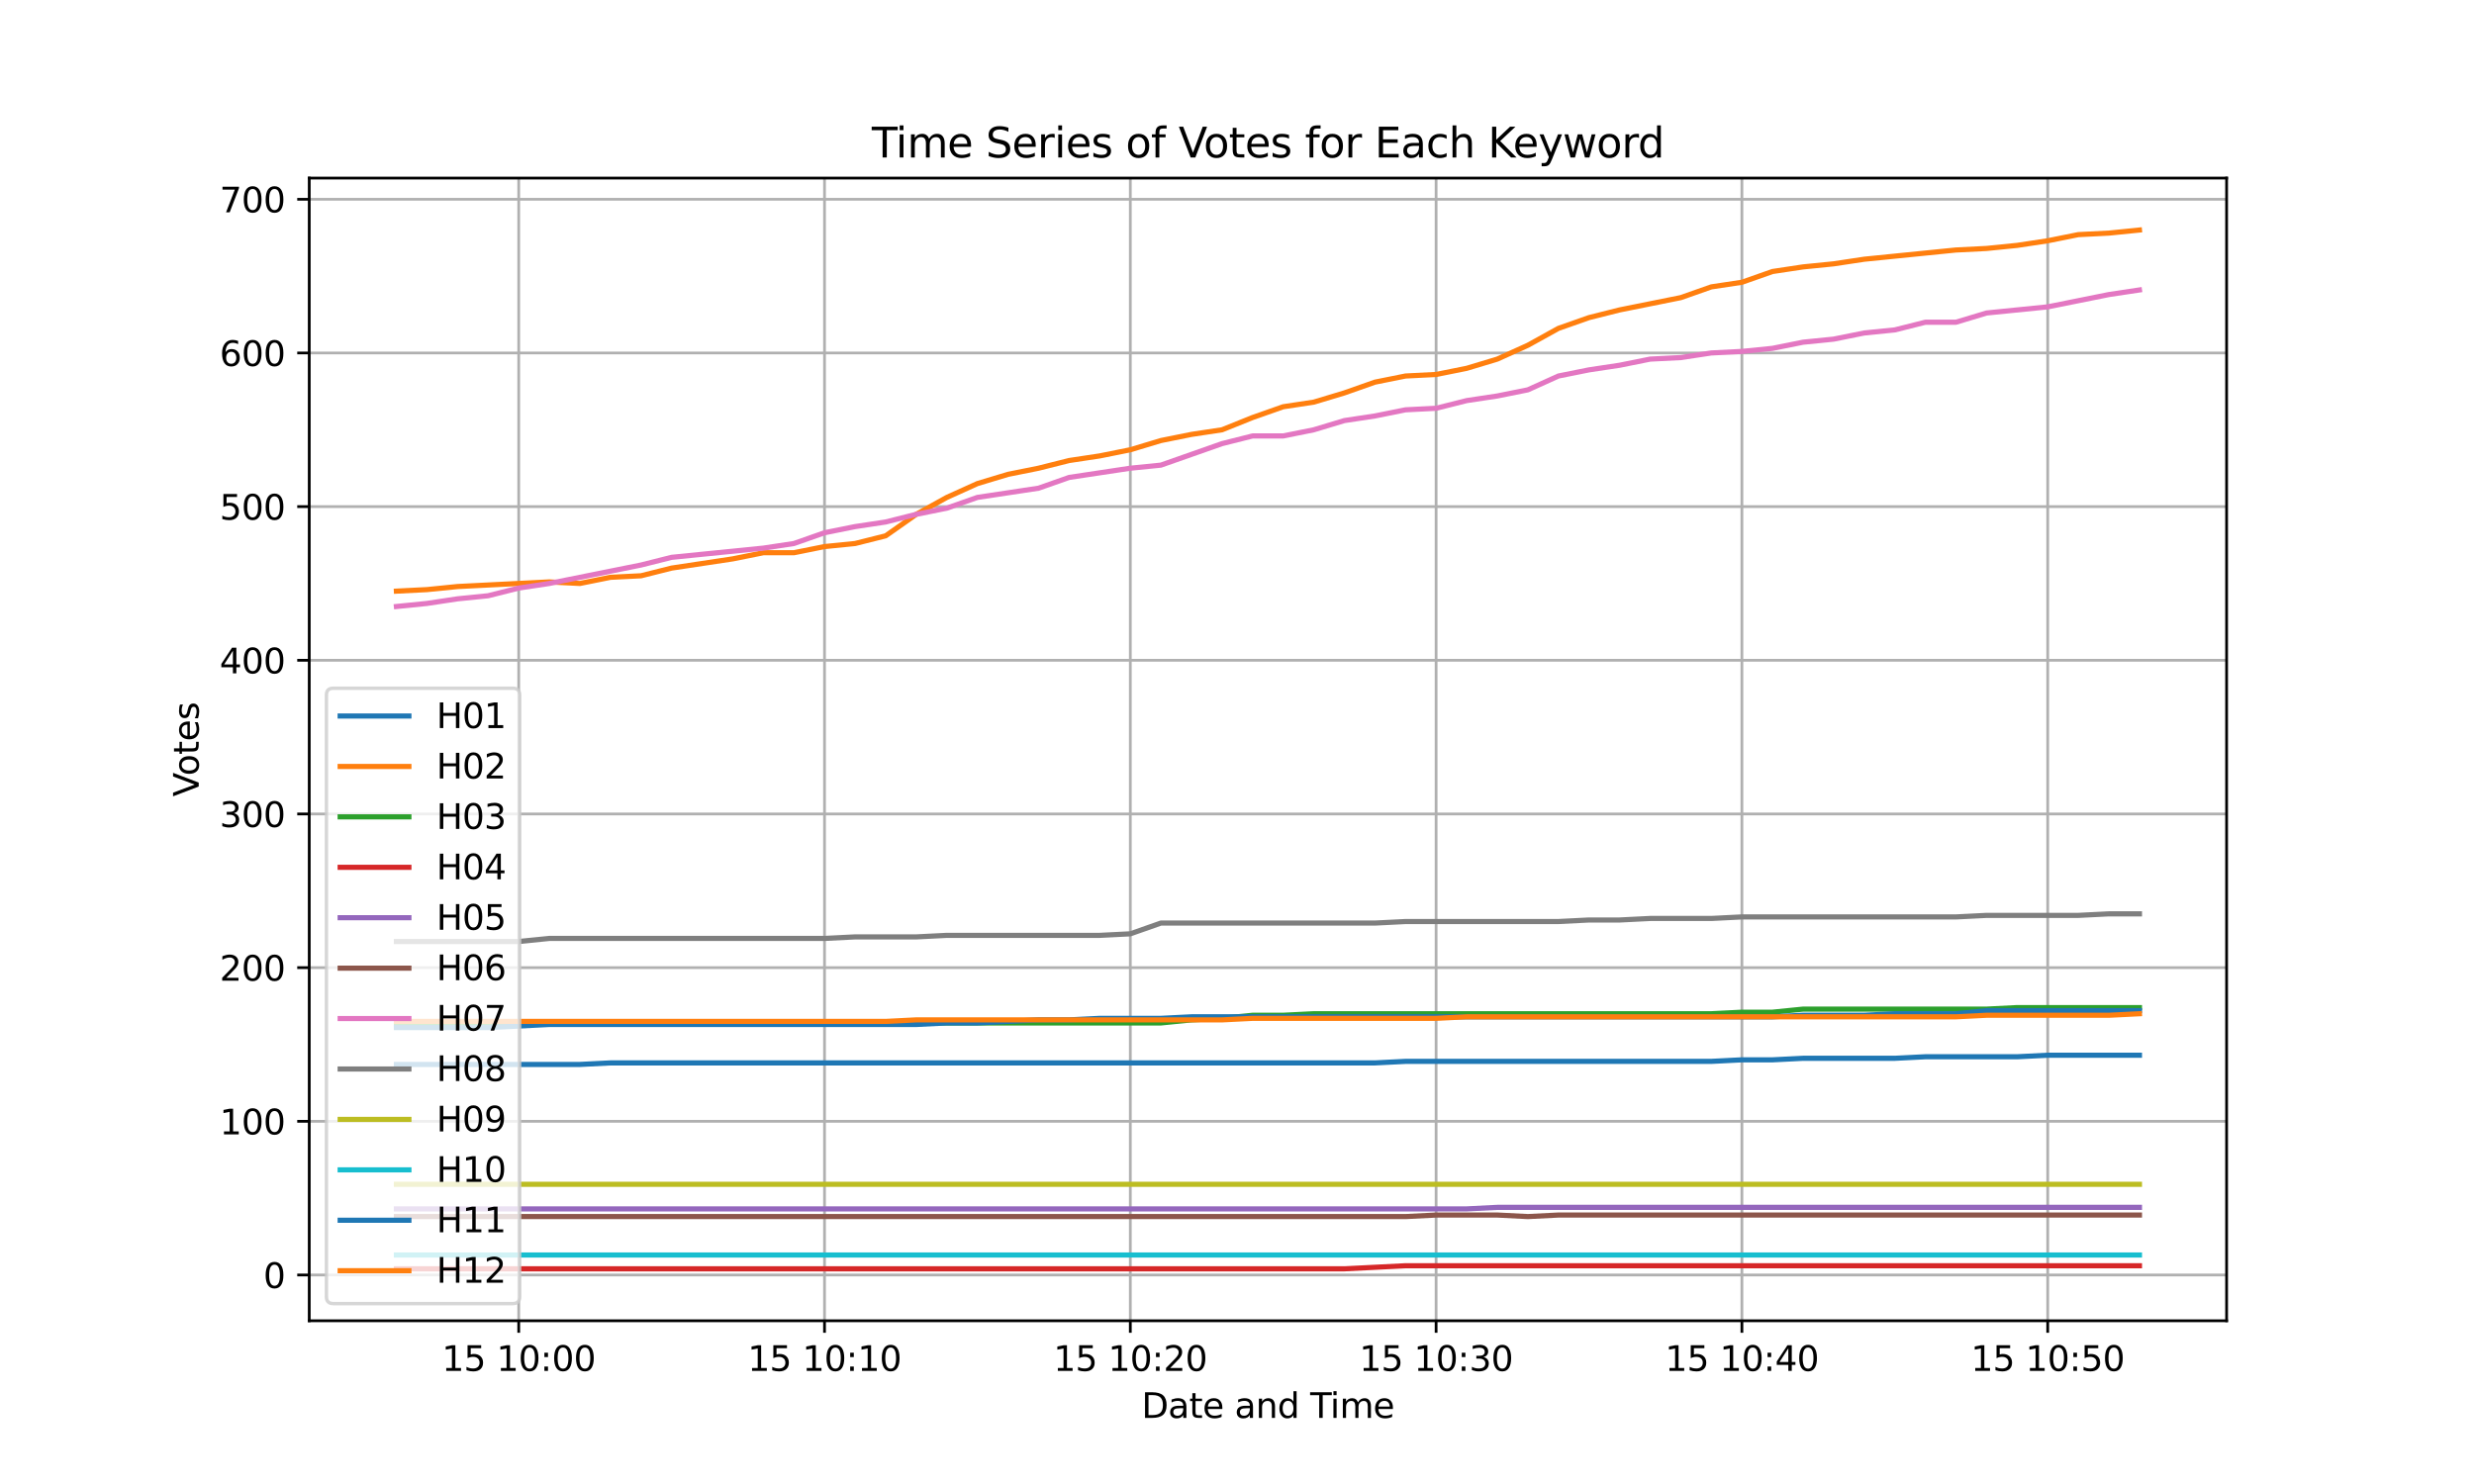 <?xml version="1.0" encoding="utf-8" standalone="no"?>
<!DOCTYPE svg PUBLIC "-//W3C//DTD SVG 1.1//EN"
  "http://www.w3.org/Graphics/SVG/1.1/DTD/svg11.dtd">
<svg xmlns:xlink="http://www.w3.org/1999/xlink" width="720pt" height="432pt" viewBox="0 0 720 432" xmlns="http://www.w3.org/2000/svg" version="1.1">
 <defs>
  <style type="text/css">*{stroke-linejoin: round; stroke-linecap: butt}</style>
 </defs>
 <g id="figure_1">
  <g id="patch_1">
   <path d="M 0 432 
L 720 432 
L 720 0 
L 0 0 
z
" style="fill: #ffffff"/>
  </g>
  <g id="axes_1">
   <g id="patch_2">
    <path d="M 90 384.48 
L 648 384.48 
L 648 51.84 
L 90 51.84 
z
" style="fill: #ffffff"/>
   </g>
   <g id="matplotlib.axis_1">
    <g id="xtick_1">
     <g id="line2d_1">
      <path d="M 150.962 384.48 
L 150.962 51.84 
" clip-path="url(#pe998c85e7f)" style="fill: none; stroke: #b0b0b0; stroke-width: 0.8; stroke-linecap: square"/>
     </g>
     <g id="line2d_2">
      <defs>
       <path id="mc8fab2c49a" d="M 0 0 
L 0 3.5 
" style="stroke: #000000; stroke-width: 0.8"/>
      </defs>
      <g>
       <use xlink:href="#mc8fab2c49a" x="150.962" y="384.48" style="stroke: #000000; stroke-width: 0.8"/>
      </g>
     </g>
     <g id="text_1">
      <!-- 15 10:00 -->
      <g transform="translate(128.601 399.078) scale(0.1 -0.1)">
       <defs>
        <path id="DejaVuSans-31" d="M 794 531 
L 1825 531 
L 1825 4091 
L 703 3866 
L 703 4441 
L 1819 4666 
L 2450 4666 
L 2450 531 
L 3481 531 
L 3481 0 
L 794 0 
L 794 531 
z
" transform="scale(0.016)"/>
        <path id="DejaVuSans-35" d="M 691 4666 
L 3169 4666 
L 3169 4134 
L 1269 4134 
L 1269 2991 
Q 1406 3038 1543 3061 
Q 1681 3084 1819 3084 
Q 2600 3084 3056 2656 
Q 3513 2228 3513 1497 
Q 3513 744 3044 326 
Q 2575 -91 1722 -91 
Q 1428 -91 1123 -41 
Q 819 9 494 109 
L 494 744 
Q 775 591 1075 516 
Q 1375 441 1709 441 
Q 2250 441 2565 725 
Q 2881 1009 2881 1497 
Q 2881 1984 2565 2268 
Q 2250 2553 1709 2553 
Q 1456 2553 1204 2497 
Q 953 2441 691 2322 
L 691 4666 
z
" transform="scale(0.016)"/>
        <path id="DejaVuSans-20" transform="scale(0.016)"/>
        <path id="DejaVuSans-30" d="M 2034 4250 
Q 1547 4250 1301 3770 
Q 1056 3291 1056 2328 
Q 1056 1369 1301 889 
Q 1547 409 2034 409 
Q 2525 409 2770 889 
Q 3016 1369 3016 2328 
Q 3016 3291 2770 3770 
Q 2525 4250 2034 4250 
z
M 2034 4750 
Q 2819 4750 3233 4129 
Q 3647 3509 3647 2328 
Q 3647 1150 3233 529 
Q 2819 -91 2034 -91 
Q 1250 -91 836 529 
Q 422 1150 422 2328 
Q 422 3509 836 4129 
Q 1250 4750 2034 4750 
z
" transform="scale(0.016)"/>
        <path id="DejaVuSans-3a" d="M 750 794 
L 1409 794 
L 1409 0 
L 750 0 
L 750 794 
z
M 750 3309 
L 1409 3309 
L 1409 2516 
L 750 2516 
L 750 3309 
z
" transform="scale(0.016)"/>
       </defs>
       <use xlink:href="#DejaVuSans-31"/>
       <use xlink:href="#DejaVuSans-35" transform="translate(63.623 0)"/>
       <use xlink:href="#DejaVuSans-20" transform="translate(127.246 0)"/>
       <use xlink:href="#DejaVuSans-31" transform="translate(159.033 0)"/>
       <use xlink:href="#DejaVuSans-30" transform="translate(222.656 0)"/>
       <use xlink:href="#DejaVuSans-3a" transform="translate(286.279 0)"/>
       <use xlink:href="#DejaVuSans-30" transform="translate(319.971 0)"/>
       <use xlink:href="#DejaVuSans-30" transform="translate(383.594 0)"/>
      </g>
     </g>
    </g>
    <g id="xtick_2">
     <g id="line2d_3">
      <path d="M 239.957 384.48 
L 239.957 51.84 
" clip-path="url(#pe998c85e7f)" style="fill: none; stroke: #b0b0b0; stroke-width: 0.8; stroke-linecap: square"/>
     </g>
     <g id="line2d_4">
      <g>
       <use xlink:href="#mc8fab2c49a" x="239.957" y="384.48" style="stroke: #000000; stroke-width: 0.8"/>
      </g>
     </g>
     <g id="text_2">
      <!-- 15 10:10 -->
      <g transform="translate(217.596 399.078) scale(0.1 -0.1)">
       <use xlink:href="#DejaVuSans-31"/>
       <use xlink:href="#DejaVuSans-35" transform="translate(63.623 0)"/>
       <use xlink:href="#DejaVuSans-20" transform="translate(127.246 0)"/>
       <use xlink:href="#DejaVuSans-31" transform="translate(159.033 0)"/>
       <use xlink:href="#DejaVuSans-30" transform="translate(222.656 0)"/>
       <use xlink:href="#DejaVuSans-3a" transform="translate(286.279 0)"/>
       <use xlink:href="#DejaVuSans-31" transform="translate(319.971 0)"/>
       <use xlink:href="#DejaVuSans-30" transform="translate(383.594 0)"/>
      </g>
     </g>
    </g>
    <g id="xtick_3">
     <g id="line2d_5">
      <path d="M 328.952 384.48 
L 328.952 51.84 
" clip-path="url(#pe998c85e7f)" style="fill: none; stroke: #b0b0b0; stroke-width: 0.8; stroke-linecap: square"/>
     </g>
     <g id="line2d_6">
      <g>
       <use xlink:href="#mc8fab2c49a" x="328.952" y="384.48" style="stroke: #000000; stroke-width: 0.8"/>
      </g>
     </g>
     <g id="text_3">
      <!-- 15 10:20 -->
      <g transform="translate(306.591 399.078) scale(0.1 -0.1)">
       <defs>
        <path id="DejaVuSans-32" d="M 1228 531 
L 3431 531 
L 3431 0 
L 469 0 
L 469 531 
Q 828 903 1448 1529 
Q 2069 2156 2228 2338 
Q 2531 2678 2651 2914 
Q 2772 3150 2772 3378 
Q 2772 3750 2511 3984 
Q 2250 4219 1831 4219 
Q 1534 4219 1204 4116 
Q 875 4013 500 3803 
L 500 4441 
Q 881 4594 1212 4672 
Q 1544 4750 1819 4750 
Q 2544 4750 2975 4387 
Q 3406 4025 3406 3419 
Q 3406 3131 3298 2873 
Q 3191 2616 2906 2266 
Q 2828 2175 2409 1742 
Q 1991 1309 1228 531 
z
" transform="scale(0.016)"/>
       </defs>
       <use xlink:href="#DejaVuSans-31"/>
       <use xlink:href="#DejaVuSans-35" transform="translate(63.623 0)"/>
       <use xlink:href="#DejaVuSans-20" transform="translate(127.246 0)"/>
       <use xlink:href="#DejaVuSans-31" transform="translate(159.033 0)"/>
       <use xlink:href="#DejaVuSans-30" transform="translate(222.656 0)"/>
       <use xlink:href="#DejaVuSans-3a" transform="translate(286.279 0)"/>
       <use xlink:href="#DejaVuSans-32" transform="translate(319.971 0)"/>
       <use xlink:href="#DejaVuSans-30" transform="translate(383.594 0)"/>
      </g>
     </g>
    </g>
    <g id="xtick_4">
     <g id="line2d_7">
      <path d="M 417.947 384.48 
L 417.947 51.84 
" clip-path="url(#pe998c85e7f)" style="fill: none; stroke: #b0b0b0; stroke-width: 0.8; stroke-linecap: square"/>
     </g>
     <g id="line2d_8">
      <g>
       <use xlink:href="#mc8fab2c49a" x="417.947" y="384.48" style="stroke: #000000; stroke-width: 0.8"/>
      </g>
     </g>
     <g id="text_4">
      <!-- 15 10:30 -->
      <g transform="translate(395.586 399.078) scale(0.1 -0.1)">
       <defs>
        <path id="DejaVuSans-33" d="M 2597 2516 
Q 3050 2419 3304 2112 
Q 3559 1806 3559 1356 
Q 3559 666 3084 287 
Q 2609 -91 1734 -91 
Q 1441 -91 1130 -33 
Q 819 25 488 141 
L 488 750 
Q 750 597 1062 519 
Q 1375 441 1716 441 
Q 2309 441 2620 675 
Q 2931 909 2931 1356 
Q 2931 1769 2642 2001 
Q 2353 2234 1838 2234 
L 1294 2234 
L 1294 2753 
L 1863 2753 
Q 2328 2753 2575 2939 
Q 2822 3125 2822 3475 
Q 2822 3834 2567 4026 
Q 2313 4219 1838 4219 
Q 1578 4219 1281 4162 
Q 984 4106 628 3988 
L 628 4550 
Q 988 4650 1302 4700 
Q 1616 4750 1894 4750 
Q 2613 4750 3031 4423 
Q 3450 4097 3450 3541 
Q 3450 3153 3228 2886 
Q 3006 2619 2597 2516 
z
" transform="scale(0.016)"/>
       </defs>
       <use xlink:href="#DejaVuSans-31"/>
       <use xlink:href="#DejaVuSans-35" transform="translate(63.623 0)"/>
       <use xlink:href="#DejaVuSans-20" transform="translate(127.246 0)"/>
       <use xlink:href="#DejaVuSans-31" transform="translate(159.033 0)"/>
       <use xlink:href="#DejaVuSans-30" transform="translate(222.656 0)"/>
       <use xlink:href="#DejaVuSans-3a" transform="translate(286.279 0)"/>
       <use xlink:href="#DejaVuSans-33" transform="translate(319.971 0)"/>
       <use xlink:href="#DejaVuSans-30" transform="translate(383.594 0)"/>
      </g>
     </g>
    </g>
    <g id="xtick_5">
     <g id="line2d_9">
      <path d="M 506.943 384.48 
L 506.943 51.84 
" clip-path="url(#pe998c85e7f)" style="fill: none; stroke: #b0b0b0; stroke-width: 0.8; stroke-linecap: square"/>
     </g>
     <g id="line2d_10">
      <g>
       <use xlink:href="#mc8fab2c49a" x="506.943" y="384.48" style="stroke: #000000; stroke-width: 0.8"/>
      </g>
     </g>
     <g id="text_5">
      <!-- 15 10:40 -->
      <g transform="translate(484.582 399.078) scale(0.1 -0.1)">
       <defs>
        <path id="DejaVuSans-34" d="M 2419 4116 
L 825 1625 
L 2419 1625 
L 2419 4116 
z
M 2253 4666 
L 3047 4666 
L 3047 1625 
L 3713 1625 
L 3713 1100 
L 3047 1100 
L 3047 0 
L 2419 0 
L 2419 1100 
L 313 1100 
L 313 1709 
L 2253 4666 
z
" transform="scale(0.016)"/>
       </defs>
       <use xlink:href="#DejaVuSans-31"/>
       <use xlink:href="#DejaVuSans-35" transform="translate(63.623 0)"/>
       <use xlink:href="#DejaVuSans-20" transform="translate(127.246 0)"/>
       <use xlink:href="#DejaVuSans-31" transform="translate(159.033 0)"/>
       <use xlink:href="#DejaVuSans-30" transform="translate(222.656 0)"/>
       <use xlink:href="#DejaVuSans-3a" transform="translate(286.279 0)"/>
       <use xlink:href="#DejaVuSans-34" transform="translate(319.971 0)"/>
       <use xlink:href="#DejaVuSans-30" transform="translate(383.594 0)"/>
      </g>
     </g>
    </g>
    <g id="xtick_6">
     <g id="line2d_11">
      <path d="M 595.938 384.48 
L 595.938 51.84 
" clip-path="url(#pe998c85e7f)" style="fill: none; stroke: #b0b0b0; stroke-width: 0.8; stroke-linecap: square"/>
     </g>
     <g id="line2d_12">
      <g>
       <use xlink:href="#mc8fab2c49a" x="595.938" y="384.48" style="stroke: #000000; stroke-width: 0.8"/>
      </g>
     </g>
     <g id="text_6">
      <!-- 15 10:50 -->
      <g transform="translate(573.577 399.078) scale(0.1 -0.1)">
       <use xlink:href="#DejaVuSans-31"/>
       <use xlink:href="#DejaVuSans-35" transform="translate(63.623 0)"/>
       <use xlink:href="#DejaVuSans-20" transform="translate(127.246 0)"/>
       <use xlink:href="#DejaVuSans-31" transform="translate(159.033 0)"/>
       <use xlink:href="#DejaVuSans-30" transform="translate(222.656 0)"/>
       <use xlink:href="#DejaVuSans-3a" transform="translate(286.279 0)"/>
       <use xlink:href="#DejaVuSans-35" transform="translate(319.971 0)"/>
       <use xlink:href="#DejaVuSans-30" transform="translate(383.594 0)"/>
      </g>
     </g>
    </g>
    <g id="text_7">
     <!-- Date and Time -->
     <g transform="translate(332.23 412.757) scale(0.1 -0.1)">
      <defs>
       <path id="DejaVuSans-44" d="M 1259 4147 
L 1259 519 
L 2022 519 
Q 2988 519 3436 956 
Q 3884 1394 3884 2338 
Q 3884 3275 3436 3711 
Q 2988 4147 2022 4147 
L 1259 4147 
z
M 628 4666 
L 1925 4666 
Q 3281 4666 3915 4102 
Q 4550 3538 4550 2338 
Q 4550 1131 3912 565 
Q 3275 0 1925 0 
L 628 0 
L 628 4666 
z
" transform="scale(0.016)"/>
       <path id="DejaVuSans-61" d="M 2194 1759 
Q 1497 1759 1228 1600 
Q 959 1441 959 1056 
Q 959 750 1161 570 
Q 1363 391 1709 391 
Q 2188 391 2477 730 
Q 2766 1069 2766 1631 
L 2766 1759 
L 2194 1759 
z
M 3341 1997 
L 3341 0 
L 2766 0 
L 2766 531 
Q 2569 213 2275 61 
Q 1981 -91 1556 -91 
Q 1019 -91 701 211 
Q 384 513 384 1019 
Q 384 1609 779 1909 
Q 1175 2209 1959 2209 
L 2766 2209 
L 2766 2266 
Q 2766 2663 2505 2880 
Q 2244 3097 1772 3097 
Q 1472 3097 1187 3025 
Q 903 2953 641 2809 
L 641 3341 
Q 956 3463 1253 3523 
Q 1550 3584 1831 3584 
Q 2591 3584 2966 3190 
Q 3341 2797 3341 1997 
z
" transform="scale(0.016)"/>
       <path id="DejaVuSans-74" d="M 1172 4494 
L 1172 3500 
L 2356 3500 
L 2356 3053 
L 1172 3053 
L 1172 1153 
Q 1172 725 1289 603 
Q 1406 481 1766 481 
L 2356 481 
L 2356 0 
L 1766 0 
Q 1100 0 847 248 
Q 594 497 594 1153 
L 594 3053 
L 172 3053 
L 172 3500 
L 594 3500 
L 594 4494 
L 1172 4494 
z
" transform="scale(0.016)"/>
       <path id="DejaVuSans-65" d="M 3597 1894 
L 3597 1613 
L 953 1613 
Q 991 1019 1311 708 
Q 1631 397 2203 397 
Q 2534 397 2845 478 
Q 3156 559 3463 722 
L 3463 178 
Q 3153 47 2828 -22 
Q 2503 -91 2169 -91 
Q 1331 -91 842 396 
Q 353 884 353 1716 
Q 353 2575 817 3079 
Q 1281 3584 2069 3584 
Q 2775 3584 3186 3129 
Q 3597 2675 3597 1894 
z
M 3022 2063 
Q 3016 2534 2758 2815 
Q 2500 3097 2075 3097 
Q 1594 3097 1305 2825 
Q 1016 2553 972 2059 
L 3022 2063 
z
" transform="scale(0.016)"/>
       <path id="DejaVuSans-6e" d="M 3513 2113 
L 3513 0 
L 2938 0 
L 2938 2094 
Q 2938 2591 2744 2837 
Q 2550 3084 2163 3084 
Q 1697 3084 1428 2787 
Q 1159 2491 1159 1978 
L 1159 0 
L 581 0 
L 581 3500 
L 1159 3500 
L 1159 2956 
Q 1366 3272 1645 3428 
Q 1925 3584 2291 3584 
Q 2894 3584 3203 3211 
Q 3513 2838 3513 2113 
z
" transform="scale(0.016)"/>
       <path id="DejaVuSans-64" d="M 2906 2969 
L 2906 4863 
L 3481 4863 
L 3481 0 
L 2906 0 
L 2906 525 
Q 2725 213 2448 61 
Q 2172 -91 1784 -91 
Q 1150 -91 751 415 
Q 353 922 353 1747 
Q 353 2572 751 3078 
Q 1150 3584 1784 3584 
Q 2172 3584 2448 3432 
Q 2725 3281 2906 2969 
z
M 947 1747 
Q 947 1113 1208 752 
Q 1469 391 1925 391 
Q 2381 391 2643 752 
Q 2906 1113 2906 1747 
Q 2906 2381 2643 2742 
Q 2381 3103 1925 3103 
Q 1469 3103 1208 2742 
Q 947 2381 947 1747 
z
" transform="scale(0.016)"/>
       <path id="DejaVuSans-54" d="M -19 4666 
L 3928 4666 
L 3928 4134 
L 2272 4134 
L 2272 0 
L 1638 0 
L 1638 4134 
L -19 4134 
L -19 4666 
z
" transform="scale(0.016)"/>
       <path id="DejaVuSans-69" d="M 603 3500 
L 1178 3500 
L 1178 0 
L 603 0 
L 603 3500 
z
M 603 4863 
L 1178 4863 
L 1178 4134 
L 603 4134 
L 603 4863 
z
" transform="scale(0.016)"/>
       <path id="DejaVuSans-6d" d="M 3328 2828 
Q 3544 3216 3844 3400 
Q 4144 3584 4550 3584 
Q 5097 3584 5394 3201 
Q 5691 2819 5691 2113 
L 5691 0 
L 5113 0 
L 5113 2094 
Q 5113 2597 4934 2840 
Q 4756 3084 4391 3084 
Q 3944 3084 3684 2787 
Q 3425 2491 3425 1978 
L 3425 0 
L 2847 0 
L 2847 2094 
Q 2847 2600 2669 2842 
Q 2491 3084 2119 3084 
Q 1678 3084 1418 2786 
Q 1159 2488 1159 1978 
L 1159 0 
L 581 0 
L 581 3500 
L 1159 3500 
L 1159 2956 
Q 1356 3278 1631 3431 
Q 1906 3584 2284 3584 
Q 2666 3584 2933 3390 
Q 3200 3197 3328 2828 
z
" transform="scale(0.016)"/>
      </defs>
      <use xlink:href="#DejaVuSans-44"/>
      <use xlink:href="#DejaVuSans-61" transform="translate(77.002 0)"/>
      <use xlink:href="#DejaVuSans-74" transform="translate(138.281 0)"/>
      <use xlink:href="#DejaVuSans-65" transform="translate(177.49 0)"/>
      <use xlink:href="#DejaVuSans-20" transform="translate(239.014 0)"/>
      <use xlink:href="#DejaVuSans-61" transform="translate(270.801 0)"/>
      <use xlink:href="#DejaVuSans-6e" transform="translate(332.08 0)"/>
      <use xlink:href="#DejaVuSans-64" transform="translate(395.459 0)"/>
      <use xlink:href="#DejaVuSans-20" transform="translate(458.936 0)"/>
      <use xlink:href="#DejaVuSans-54" transform="translate(490.723 0)"/>
      <use xlink:href="#DejaVuSans-69" transform="translate(548.682 0)"/>
      <use xlink:href="#DejaVuSans-6d" transform="translate(576.465 0)"/>
      <use xlink:href="#DejaVuSans-65" transform="translate(673.877 0)"/>
     </g>
    </g>
   </g>
   <g id="matplotlib.axis_2">
    <g id="ytick_1">
     <g id="line2d_13">
      <path d="M 90 371.149 
L 648 371.149 
" clip-path="url(#pe998c85e7f)" style="fill: none; stroke: #b0b0b0; stroke-width: 0.8; stroke-linecap: square"/>
     </g>
     <g id="line2d_14">
      <defs>
       <path id="m232fd208b1" d="M 0 0 
L -3.5 0 
" style="stroke: #000000; stroke-width: 0.8"/>
      </defs>
      <g>
       <use xlink:href="#m232fd208b1" x="90" y="371.149" style="stroke: #000000; stroke-width: 0.8"/>
      </g>
     </g>
     <g id="text_8">
      <!-- 0 -->
      <g transform="translate(76.638 374.949) scale(0.1 -0.1)">
       <use xlink:href="#DejaVuSans-30"/>
      </g>
     </g>
    </g>
    <g id="ytick_2">
     <g id="line2d_15">
      <path d="M 90 326.416 
L 648 326.416 
" clip-path="url(#pe998c85e7f)" style="fill: none; stroke: #b0b0b0; stroke-width: 0.8; stroke-linecap: square"/>
     </g>
     <g id="line2d_16">
      <g>
       <use xlink:href="#m232fd208b1" x="90" y="326.416" style="stroke: #000000; stroke-width: 0.8"/>
      </g>
     </g>
     <g id="text_9">
      <!-- 100 -->
      <g transform="translate(63.913 330.215) scale(0.1 -0.1)">
       <use xlink:href="#DejaVuSans-31"/>
       <use xlink:href="#DejaVuSans-30" transform="translate(63.623 0)"/>
       <use xlink:href="#DejaVuSans-30" transform="translate(127.246 0)"/>
      </g>
     </g>
    </g>
    <g id="ytick_3">
     <g id="line2d_17">
      <path d="M 90 281.682 
L 648 281.682 
" clip-path="url(#pe998c85e7f)" style="fill: none; stroke: #b0b0b0; stroke-width: 0.8; stroke-linecap: square"/>
     </g>
     <g id="line2d_18">
      <g>
       <use xlink:href="#m232fd208b1" x="90" y="281.682" style="stroke: #000000; stroke-width: 0.8"/>
      </g>
     </g>
     <g id="text_10">
      <!-- 200 -->
      <g transform="translate(63.913 285.481) scale(0.1 -0.1)">
       <use xlink:href="#DejaVuSans-32"/>
       <use xlink:href="#DejaVuSans-30" transform="translate(63.623 0)"/>
       <use xlink:href="#DejaVuSans-30" transform="translate(127.246 0)"/>
      </g>
     </g>
    </g>
    <g id="ytick_4">
     <g id="line2d_19">
      <path d="M 90 236.948 
L 648 236.948 
" clip-path="url(#pe998c85e7f)" style="fill: none; stroke: #b0b0b0; stroke-width: 0.8; stroke-linecap: square"/>
     </g>
     <g id="line2d_20">
      <g>
       <use xlink:href="#m232fd208b1" x="90" y="236.948" style="stroke: #000000; stroke-width: 0.8"/>
      </g>
     </g>
     <g id="text_11">
      <!-- 300 -->
      <g transform="translate(63.913 240.747) scale(0.1 -0.1)">
       <use xlink:href="#DejaVuSans-33"/>
       <use xlink:href="#DejaVuSans-30" transform="translate(63.623 0)"/>
       <use xlink:href="#DejaVuSans-30" transform="translate(127.246 0)"/>
      </g>
     </g>
    </g>
    <g id="ytick_5">
     <g id="line2d_21">
      <path d="M 90 192.214 
L 648 192.214 
" clip-path="url(#pe998c85e7f)" style="fill: none; stroke: #b0b0b0; stroke-width: 0.8; stroke-linecap: square"/>
     </g>
     <g id="line2d_22">
      <g>
       <use xlink:href="#m232fd208b1" x="90" y="192.214" style="stroke: #000000; stroke-width: 0.8"/>
      </g>
     </g>
     <g id="text_12">
      <!-- 400 -->
      <g transform="translate(63.913 196.014) scale(0.1 -0.1)">
       <use xlink:href="#DejaVuSans-34"/>
       <use xlink:href="#DejaVuSans-30" transform="translate(63.623 0)"/>
       <use xlink:href="#DejaVuSans-30" transform="translate(127.246 0)"/>
      </g>
     </g>
    </g>
    <g id="ytick_6">
     <g id="line2d_23">
      <path d="M 90 147.481 
L 648 147.481 
" clip-path="url(#pe998c85e7f)" style="fill: none; stroke: #b0b0b0; stroke-width: 0.8; stroke-linecap: square"/>
     </g>
     <g id="line2d_24">
      <g>
       <use xlink:href="#m232fd208b1" x="90" y="147.481" style="stroke: #000000; stroke-width: 0.8"/>
      </g>
     </g>
     <g id="text_13">
      <!-- 500 -->
      <g transform="translate(63.913 151.28) scale(0.1 -0.1)">
       <use xlink:href="#DejaVuSans-35"/>
       <use xlink:href="#DejaVuSans-30" transform="translate(63.623 0)"/>
       <use xlink:href="#DejaVuSans-30" transform="translate(127.246 0)"/>
      </g>
     </g>
    </g>
    <g id="ytick_7">
     <g id="line2d_25">
      <path d="M 90 102.747 
L 648 102.747 
" clip-path="url(#pe998c85e7f)" style="fill: none; stroke: #b0b0b0; stroke-width: 0.8; stroke-linecap: square"/>
     </g>
     <g id="line2d_26">
      <g>
       <use xlink:href="#m232fd208b1" x="90" y="102.747" style="stroke: #000000; stroke-width: 0.8"/>
      </g>
     </g>
     <g id="text_14">
      <!-- 600 -->
      <g transform="translate(63.913 106.546) scale(0.1 -0.1)">
       <defs>
        <path id="DejaVuSans-36" d="M 2113 2584 
Q 1688 2584 1439 2293 
Q 1191 2003 1191 1497 
Q 1191 994 1439 701 
Q 1688 409 2113 409 
Q 2538 409 2786 701 
Q 3034 994 3034 1497 
Q 3034 2003 2786 2293 
Q 2538 2584 2113 2584 
z
M 3366 4563 
L 3366 3988 
Q 3128 4100 2886 4159 
Q 2644 4219 2406 4219 
Q 1781 4219 1451 3797 
Q 1122 3375 1075 2522 
Q 1259 2794 1537 2939 
Q 1816 3084 2150 3084 
Q 2853 3084 3261 2657 
Q 3669 2231 3669 1497 
Q 3669 778 3244 343 
Q 2819 -91 2113 -91 
Q 1303 -91 875 529 
Q 447 1150 447 2328 
Q 447 3434 972 4092 
Q 1497 4750 2381 4750 
Q 2619 4750 2861 4703 
Q 3103 4656 3366 4563 
z
" transform="scale(0.016)"/>
       </defs>
       <use xlink:href="#DejaVuSans-36"/>
       <use xlink:href="#DejaVuSans-30" transform="translate(63.623 0)"/>
       <use xlink:href="#DejaVuSans-30" transform="translate(127.246 0)"/>
      </g>
     </g>
    </g>
    <g id="ytick_8">
     <g id="line2d_27">
      <path d="M 90 58.013 
L 648 58.013 
" clip-path="url(#pe998c85e7f)" style="fill: none; stroke: #b0b0b0; stroke-width: 0.8; stroke-linecap: square"/>
     </g>
     <g id="line2d_28">
      <g>
       <use xlink:href="#m232fd208b1" x="90" y="58.013" style="stroke: #000000; stroke-width: 0.8"/>
      </g>
     </g>
     <g id="text_15">
      <!-- 700 -->
      <g transform="translate(63.913 61.812) scale(0.1 -0.1)">
       <defs>
        <path id="DejaVuSans-37" d="M 525 4666 
L 3525 4666 
L 3525 4397 
L 1831 0 
L 1172 0 
L 2766 4134 
L 525 4134 
L 525 4666 
z
" transform="scale(0.016)"/>
       </defs>
       <use xlink:href="#DejaVuSans-37"/>
       <use xlink:href="#DejaVuSans-30" transform="translate(63.623 0)"/>
       <use xlink:href="#DejaVuSans-30" transform="translate(127.246 0)"/>
      </g>
     </g>
    </g>
    <g id="text_16">
     <!-- Votes -->
     <g transform="translate(57.833 231.894) rotate(-90) scale(0.1 -0.1)">
      <defs>
       <path id="DejaVuSans-56" d="M 1831 0 
L 50 4666 
L 709 4666 
L 2188 738 
L 3669 4666 
L 4325 4666 
L 2547 0 
L 1831 0 
z
" transform="scale(0.016)"/>
       <path id="DejaVuSans-6f" d="M 1959 3097 
Q 1497 3097 1228 2736 
Q 959 2375 959 1747 
Q 959 1119 1226 758 
Q 1494 397 1959 397 
Q 2419 397 2687 759 
Q 2956 1122 2956 1747 
Q 2956 2369 2687 2733 
Q 2419 3097 1959 3097 
z
M 1959 3584 
Q 2709 3584 3137 3096 
Q 3566 2609 3566 1747 
Q 3566 888 3137 398 
Q 2709 -91 1959 -91 
Q 1206 -91 779 398 
Q 353 888 353 1747 
Q 353 2609 779 3096 
Q 1206 3584 1959 3584 
z
" transform="scale(0.016)"/>
       <path id="DejaVuSans-73" d="M 2834 3397 
L 2834 2853 
Q 2591 2978 2328 3040 
Q 2066 3103 1784 3103 
Q 1356 3103 1142 2972 
Q 928 2841 928 2578 
Q 928 2378 1081 2264 
Q 1234 2150 1697 2047 
L 1894 2003 
Q 2506 1872 2764 1633 
Q 3022 1394 3022 966 
Q 3022 478 2636 193 
Q 2250 -91 1575 -91 
Q 1294 -91 989 -36 
Q 684 19 347 128 
L 347 722 
Q 666 556 975 473 
Q 1284 391 1588 391 
Q 1994 391 2212 530 
Q 2431 669 2431 922 
Q 2431 1156 2273 1281 
Q 2116 1406 1581 1522 
L 1381 1569 
Q 847 1681 609 1914 
Q 372 2147 372 2553 
Q 372 3047 722 3315 
Q 1072 3584 1716 3584 
Q 2034 3584 2315 3537 
Q 2597 3491 2834 3397 
z
" transform="scale(0.016)"/>
      </defs>
      <use xlink:href="#DejaVuSans-56"/>
      <use xlink:href="#DejaVuSans-6f" transform="translate(60.658 0)"/>
      <use xlink:href="#DejaVuSans-74" transform="translate(121.84 0)"/>
      <use xlink:href="#DejaVuSans-65" transform="translate(161.049 0)"/>
      <use xlink:href="#DejaVuSans-73" transform="translate(222.572 0)"/>
     </g>
    </g>
   </g>
   <g id="line2d_29">
    <path d="M 115.364 309.864 
L 124.263 309.864 
L 133.163 309.864 
L 142.062 309.864 
L 150.962 309.864 
L 159.861 309.864 
L 168.761 309.864 
L 177.66 309.417 
L 186.56 309.417 
L 195.459 309.417 
L 204.359 309.417 
L 213.258 309.417 
L 222.158 309.417 
L 231.057 309.417 
L 239.957 309.417 
L 248.856 309.417 
L 257.756 309.417 
L 266.656 309.417 
L 275.555 309.417 
L 284.455 309.417 
L 293.354 309.417 
L 302.254 309.417 
L 311.153 309.417 
L 320.053 309.417 
L 328.952 309.417 
L 337.852 309.417 
L 346.751 309.417 
L 355.651 309.417 
L 364.55 309.417 
L 373.45 309.417 
L 382.349 309.417 
L 391.249 309.417 
L 400.148 309.417 
L 409.048 308.969 
L 417.947 308.969 
L 426.847 308.969 
L 435.746 308.969 
L 444.646 308.969 
L 453.545 308.969 
L 462.445 308.969 
L 471.344 308.969 
L 480.244 308.969 
L 489.144 308.969 
L 498.043 308.969 
L 506.943 308.522 
L 515.842 308.522 
L 524.742 308.075 
L 533.641 308.075 
L 542.541 308.075 
L 551.44 308.075 
L 560.34 307.627 
L 569.239 307.627 
L 578.139 307.627 
L 587.038 307.627 
L 595.938 307.18 
L 604.837 307.18 
L 613.737 307.18 
L 622.636 307.18 
" clip-path="url(#pe998c85e7f)" style="fill: none; stroke: #1f77b4; stroke-width: 1.5; stroke-linecap: square"/>
   </g>
   <g id="line2d_30">
    <path d="M 115.364 172.084 
L 124.263 171.637 
L 133.163 170.742 
L 142.062 170.295 
L 150.962 169.848 
L 159.861 169.4 
L 168.761 169.848 
L 177.66 168.058 
L 186.56 167.611 
L 195.459 165.374 
L 204.359 164.032 
L 213.258 162.69 
L 222.158 160.901 
L 231.057 160.901 
L 239.957 159.111 
L 248.856 158.217 
L 257.756 155.98 
L 266.656 149.717 
L 275.555 144.797 
L 284.455 140.771 
L 293.354 138.087 
L 302.254 136.297 
L 311.153 134.061 
L 320.053 132.719 
L 328.952 130.929 
L 337.852 128.245 
L 346.751 126.456 
L 355.651 125.114 
L 364.55 121.535 
L 373.45 118.404 
L 382.349 117.062 
L 391.249 114.378 
L 400.148 111.246 
L 409.048 109.457 
L 417.947 109.01 
L 426.847 107.22 
L 435.746 104.536 
L 444.646 100.51 
L 453.545 95.59 
L 462.445 92.458 
L 471.344 90.222 
L 480.244 88.432 
L 489.144 86.643 
L 498.043 83.511 
L 506.943 82.169 
L 515.842 79.038 
L 524.742 77.696 
L 533.641 76.801 
L 542.541 75.459 
L 551.44 74.565 
L 560.34 73.67 
L 569.239 72.775 
L 578.139 72.328 
L 587.038 71.433 
L 595.938 70.091 
L 604.837 68.302 
L 613.737 67.855 
L 622.636 66.96 
" clip-path="url(#pe998c85e7f)" style="fill: none; stroke: #ff7f0e; stroke-width: 1.5; stroke-linecap: square"/>
   </g>
   <g id="line2d_31">
    <path d="M 115.364 298.233 
L 124.263 298.233 
L 133.163 297.786 
L 142.062 297.786 
L 150.962 297.786 
L 159.861 297.786 
L 168.761 297.786 
L 177.66 297.786 
L 186.56 297.786 
L 195.459 297.786 
L 204.359 297.786 
L 213.258 297.786 
L 222.158 297.786 
L 231.057 297.786 
L 239.957 297.786 
L 248.856 297.786 
L 257.756 297.786 
L 266.656 297.786 
L 275.555 297.786 
L 284.455 297.786 
L 293.354 297.786 
L 302.254 297.786 
L 311.153 297.786 
L 320.053 297.786 
L 328.952 297.786 
L 337.852 297.786 
L 346.751 296.891 
L 355.651 296.444 
L 364.55 295.549 
L 373.45 295.549 
L 382.349 295.102 
L 391.249 295.102 
L 400.148 295.102 
L 409.048 295.102 
L 417.947 295.102 
L 426.847 295.102 
L 435.746 295.102 
L 444.646 295.102 
L 453.545 295.102 
L 462.445 295.102 
L 471.344 295.102 
L 480.244 295.102 
L 489.144 295.102 
L 498.043 295.102 
L 506.943 294.655 
L 515.842 294.655 
L 524.742 293.76 
L 533.641 293.76 
L 542.541 293.76 
L 551.44 293.76 
L 560.34 293.76 
L 569.239 293.76 
L 578.139 293.76 
L 587.038 293.313 
L 595.938 293.313 
L 604.837 293.313 
L 613.737 293.313 
L 622.636 293.313 
" clip-path="url(#pe998c85e7f)" style="fill: none; stroke: #2ca02c; stroke-width: 1.5; stroke-linecap: square"/>
   </g>
   <g id="line2d_32">
    <path d="M 115.364 369.36 
L 124.263 369.36 
L 133.163 369.36 
L 142.062 369.36 
L 150.962 369.36 
L 159.861 369.36 
L 168.761 369.36 
L 177.66 369.36 
L 186.56 369.36 
L 195.459 369.36 
L 204.359 369.36 
L 213.258 369.36 
L 222.158 369.36 
L 231.057 369.36 
L 239.957 369.36 
L 248.856 369.36 
L 257.756 369.36 
L 266.656 369.36 
L 275.555 369.36 
L 284.455 369.36 
L 293.354 369.36 
L 302.254 369.36 
L 311.153 369.36 
L 320.053 369.36 
L 328.952 369.36 
L 337.852 369.36 
L 346.751 369.36 
L 355.651 369.36 
L 364.55 369.36 
L 373.45 369.36 
L 382.349 369.36 
L 391.249 369.36 
L 400.148 368.913 
L 409.048 368.465 
L 417.947 368.465 
L 426.847 368.465 
L 435.746 368.465 
L 444.646 368.465 
L 453.545 368.465 
L 462.445 368.465 
L 471.344 368.465 
L 480.244 368.465 
L 489.144 368.465 
L 498.043 368.465 
L 506.943 368.465 
L 515.842 368.465 
L 524.742 368.465 
L 533.641 368.465 
L 542.541 368.465 
L 551.44 368.465 
L 560.34 368.465 
L 569.239 368.465 
L 578.139 368.465 
L 587.038 368.465 
L 595.938 368.465 
L 604.837 368.465 
L 613.737 368.465 
L 622.636 368.465 
" clip-path="url(#pe998c85e7f)" style="fill: none; stroke: #d62728; stroke-width: 1.5; stroke-linecap: square"/>
   </g>
   <g id="line2d_33">
    <path d="M 115.364 351.914 
L 124.263 351.914 
L 133.163 351.914 
L 142.062 351.914 
L 150.962 351.914 
L 159.861 351.914 
L 168.761 351.914 
L 177.66 351.914 
L 186.56 351.914 
L 195.459 351.914 
L 204.359 351.914 
L 213.258 351.914 
L 222.158 351.914 
L 231.057 351.914 
L 239.957 351.914 
L 248.856 351.914 
L 257.756 351.914 
L 266.656 351.914 
L 275.555 351.914 
L 284.455 351.914 
L 293.354 351.914 
L 302.254 351.914 
L 311.153 351.914 
L 320.053 351.914 
L 328.952 351.914 
L 337.852 351.914 
L 346.751 351.914 
L 355.651 351.914 
L 364.55 351.914 
L 373.45 351.914 
L 382.349 351.914 
L 391.249 351.914 
L 400.148 351.914 
L 409.048 351.914 
L 417.947 351.914 
L 426.847 351.914 
L 435.746 351.467 
L 444.646 351.467 
L 453.545 351.467 
L 462.445 351.467 
L 471.344 351.467 
L 480.244 351.467 
L 489.144 351.467 
L 498.043 351.467 
L 506.943 351.467 
L 515.842 351.467 
L 524.742 351.467 
L 533.641 351.467 
L 542.541 351.467 
L 551.44 351.467 
L 560.34 351.467 
L 569.239 351.467 
L 578.139 351.467 
L 587.038 351.467 
L 595.938 351.467 
L 604.837 351.467 
L 613.737 351.467 
L 622.636 351.467 
" clip-path="url(#pe998c85e7f)" style="fill: none; stroke: #9467bd; stroke-width: 1.5; stroke-linecap: square"/>
   </g>
   <g id="line2d_34">
    <path d="M 115.364 354.151 
L 124.263 354.151 
L 133.163 354.151 
L 142.062 354.151 
L 150.962 354.151 
L 159.861 354.151 
L 168.761 354.151 
L 177.66 354.151 
L 186.56 354.151 
L 195.459 354.151 
L 204.359 354.151 
L 213.258 354.151 
L 222.158 354.151 
L 231.057 354.151 
L 239.957 354.151 
L 248.856 354.151 
L 257.756 354.151 
L 266.656 354.151 
L 275.555 354.151 
L 284.455 354.151 
L 293.354 354.151 
L 302.254 354.151 
L 311.153 354.151 
L 320.053 354.151 
L 328.952 354.151 
L 337.852 354.151 
L 346.751 354.151 
L 355.651 354.151 
L 364.55 354.151 
L 373.45 354.151 
L 382.349 354.151 
L 391.249 354.151 
L 400.148 354.151 
L 409.048 354.151 
L 417.947 353.703 
L 426.847 353.703 
L 435.746 353.703 
L 444.646 354.151 
L 453.545 353.703 
L 462.445 353.703 
L 471.344 353.703 
L 480.244 353.703 
L 489.144 353.703 
L 498.043 353.703 
L 506.943 353.703 
L 515.842 353.703 
L 524.742 353.703 
L 533.641 353.703 
L 542.541 353.703 
L 551.44 353.703 
L 560.34 353.703 
L 569.239 353.703 
L 578.139 353.703 
L 587.038 353.703 
L 595.938 353.703 
L 604.837 353.703 
L 613.737 353.703 
L 622.636 353.703 
" clip-path="url(#pe998c85e7f)" style="fill: none; stroke: #8c564b; stroke-width: 1.5; stroke-linecap: square"/>
   </g>
   <g id="line2d_35">
    <path d="M 115.364 176.558 
L 124.263 175.663 
L 133.163 174.321 
L 142.062 173.426 
L 150.962 171.19 
L 159.861 169.848 
L 168.761 168.058 
L 177.66 166.269 
L 186.56 164.48 
L 195.459 162.243 
L 204.359 161.348 
L 213.258 160.453 
L 222.158 159.559 
L 231.057 158.217 
L 239.957 155.085 
L 248.856 153.296 
L 257.756 151.954 
L 266.656 149.717 
L 275.555 147.928 
L 284.455 144.797 
L 293.354 143.455 
L 302.254 142.113 
L 311.153 138.981 
L 320.053 137.639 
L 328.952 136.297 
L 337.852 135.403 
L 346.751 132.271 
L 355.651 129.14 
L 364.55 126.903 
L 373.45 126.903 
L 382.349 125.114 
L 391.249 122.43 
L 400.148 121.088 
L 409.048 119.298 
L 417.947 118.851 
L 426.847 116.614 
L 435.746 115.272 
L 444.646 113.483 
L 453.545 109.457 
L 462.445 107.668 
L 471.344 106.326 
L 480.244 104.536 
L 489.144 104.089 
L 498.043 102.747 
L 506.943 102.3 
L 515.842 101.405 
L 524.742 99.616 
L 533.641 98.721 
L 542.541 96.932 
L 551.44 96.037 
L 560.34 93.8 
L 569.239 93.8 
L 578.139 91.116 
L 587.038 90.222 
L 595.938 89.327 
L 604.837 87.538 
L 613.737 85.748 
L 622.636 84.406 
" clip-path="url(#pe998c85e7f)" style="fill: none; stroke: #e377c2; stroke-width: 1.5; stroke-linecap: square"/>
   </g>
   <g id="line2d_36">
    <path d="M 115.364 274.077 
L 124.263 274.077 
L 133.163 274.077 
L 142.062 274.077 
L 150.962 274.077 
L 159.861 273.182 
L 168.761 273.182 
L 177.66 273.182 
L 186.56 273.182 
L 195.459 273.182 
L 204.359 273.182 
L 213.258 273.182 
L 222.158 273.182 
L 231.057 273.182 
L 239.957 273.182 
L 248.856 272.735 
L 257.756 272.735 
L 266.656 272.735 
L 275.555 272.288 
L 284.455 272.288 
L 293.354 272.288 
L 302.254 272.288 
L 311.153 272.288 
L 320.053 272.288 
L 328.952 271.84 
L 337.852 268.709 
L 346.751 268.709 
L 355.651 268.709 
L 364.55 268.709 
L 373.45 268.709 
L 382.349 268.709 
L 391.249 268.709 
L 400.148 268.709 
L 409.048 268.262 
L 417.947 268.262 
L 426.847 268.262 
L 435.746 268.262 
L 444.646 268.262 
L 453.545 268.262 
L 462.445 267.814 
L 471.344 267.814 
L 480.244 267.367 
L 489.144 267.367 
L 498.043 267.367 
L 506.943 266.92 
L 515.842 266.92 
L 524.742 266.92 
L 533.641 266.92 
L 542.541 266.92 
L 551.44 266.92 
L 560.34 266.92 
L 569.239 266.92 
L 578.139 266.472 
L 587.038 266.472 
L 595.938 266.472 
L 604.837 266.472 
L 613.737 266.025 
L 622.636 266.025 
" clip-path="url(#pe998c85e7f)" style="fill: none; stroke: #7f7f7f; stroke-width: 1.5; stroke-linecap: square"/>
   </g>
   <g id="line2d_37">
    <path d="M 115.364 344.756 
L 124.263 344.756 
L 133.163 344.756 
L 142.062 344.756 
L 150.962 344.756 
L 159.861 344.756 
L 168.761 344.756 
L 177.66 344.756 
L 186.56 344.756 
L 195.459 344.756 
L 204.359 344.756 
L 213.258 344.756 
L 222.158 344.756 
L 231.057 344.756 
L 239.957 344.756 
L 248.856 344.756 
L 257.756 344.756 
L 266.656 344.756 
L 275.555 344.756 
L 284.455 344.756 
L 293.354 344.756 
L 302.254 344.756 
L 311.153 344.756 
L 320.053 344.756 
L 328.952 344.756 
L 337.852 344.756 
L 346.751 344.756 
L 355.651 344.756 
L 364.55 344.756 
L 373.45 344.756 
L 382.349 344.756 
L 391.249 344.756 
L 400.148 344.756 
L 409.048 344.756 
L 417.947 344.756 
L 426.847 344.756 
L 435.746 344.756 
L 444.646 344.756 
L 453.545 344.756 
L 462.445 344.756 
L 471.344 344.756 
L 480.244 344.756 
L 489.144 344.756 
L 498.043 344.756 
L 506.943 344.756 
L 515.842 344.756 
L 524.742 344.756 
L 533.641 344.756 
L 542.541 344.756 
L 551.44 344.756 
L 560.34 344.756 
L 569.239 344.756 
L 578.139 344.756 
L 587.038 344.756 
L 595.938 344.756 
L 604.837 344.756 
L 613.737 344.756 
L 622.636 344.756 
" clip-path="url(#pe998c85e7f)" style="fill: none; stroke: #bcbd22; stroke-width: 1.5; stroke-linecap: square"/>
   </g>
   <g id="line2d_38">
    <path d="M 115.364 365.334 
L 124.263 365.334 
L 133.163 365.334 
L 142.062 365.334 
L 150.962 365.334 
L 159.861 365.334 
L 168.761 365.334 
L 177.66 365.334 
L 186.56 365.334 
L 195.459 365.334 
L 204.359 365.334 
L 213.258 365.334 
L 222.158 365.334 
L 231.057 365.334 
L 239.957 365.334 
L 248.856 365.334 
L 257.756 365.334 
L 266.656 365.334 
L 275.555 365.334 
L 284.455 365.334 
L 293.354 365.334 
L 302.254 365.334 
L 311.153 365.334 
L 320.053 365.334 
L 328.952 365.334 
L 337.852 365.334 
L 346.751 365.334 
L 355.651 365.334 
L 364.55 365.334 
L 373.45 365.334 
L 382.349 365.334 
L 391.249 365.334 
L 400.148 365.334 
L 409.048 365.334 
L 417.947 365.334 
L 426.847 365.334 
L 435.746 365.334 
L 444.646 365.334 
L 453.545 365.334 
L 462.445 365.334 
L 471.344 365.334 
L 480.244 365.334 
L 489.144 365.334 
L 498.043 365.334 
L 506.943 365.334 
L 515.842 365.334 
L 524.742 365.334 
L 533.641 365.334 
L 542.541 365.334 
L 551.44 365.334 
L 560.34 365.334 
L 569.239 365.334 
L 578.139 365.334 
L 587.038 365.334 
L 595.938 365.334 
L 604.837 365.334 
L 613.737 365.334 
L 622.636 365.334 
" clip-path="url(#pe998c85e7f)" style="fill: none; stroke: #17becf; stroke-width: 1.5; stroke-linecap: square"/>
   </g>
   <g id="line2d_39">
    <path d="M 115.364 299.128 
L 124.263 299.128 
L 133.163 299.128 
L 142.062 299.128 
L 150.962 298.681 
L 159.861 298.233 
L 168.761 298.233 
L 177.66 298.233 
L 186.56 298.233 
L 195.459 298.233 
L 204.359 298.233 
L 213.258 298.233 
L 222.158 298.233 
L 231.057 298.233 
L 239.957 298.233 
L 248.856 298.233 
L 257.756 298.233 
L 266.656 298.233 
L 275.555 297.786 
L 284.455 297.786 
L 293.354 297.339 
L 302.254 296.891 
L 311.153 296.891 
L 320.053 296.444 
L 328.952 296.444 
L 337.852 296.444 
L 346.751 295.997 
L 355.651 295.997 
L 364.55 295.997 
L 373.45 295.997 
L 382.349 295.997 
L 391.249 295.997 
L 400.148 295.997 
L 409.048 295.997 
L 417.947 295.997 
L 426.847 295.997 
L 435.746 295.997 
L 444.646 295.997 
L 453.545 295.997 
L 462.445 295.997 
L 471.344 295.997 
L 480.244 295.997 
L 489.144 295.997 
L 498.043 295.997 
L 506.943 295.997 
L 515.842 295.997 
L 524.742 295.549 
L 533.641 295.549 
L 542.541 295.549 
L 551.44 295.102 
L 560.34 295.102 
L 569.239 295.102 
L 578.139 294.207 
L 587.038 294.207 
L 595.938 294.207 
L 604.837 294.207 
L 613.737 294.207 
L 622.636 294.207 
" clip-path="url(#pe998c85e7f)" style="fill: none; stroke: #1f77b4; stroke-width: 1.5; stroke-linecap: square"/>
   </g>
   <g id="line2d_40">
    <path d="M 115.364 297.339 
L 124.263 297.339 
L 133.163 297.339 
L 142.062 297.339 
L 150.962 297.339 
L 159.861 297.339 
L 168.761 297.339 
L 177.66 297.339 
L 186.56 297.339 
L 195.459 297.339 
L 204.359 297.339 
L 213.258 297.339 
L 222.158 297.339 
L 231.057 297.339 
L 239.957 297.339 
L 248.856 297.339 
L 257.756 297.339 
L 266.656 296.891 
L 275.555 296.891 
L 284.455 296.891 
L 293.354 296.891 
L 302.254 296.891 
L 311.153 296.891 
L 320.053 296.891 
L 328.952 296.891 
L 337.852 296.891 
L 346.751 296.891 
L 355.651 296.891 
L 364.55 296.444 
L 373.45 296.444 
L 382.349 296.444 
L 391.249 296.444 
L 400.148 296.444 
L 409.048 296.444 
L 417.947 296.444 
L 426.847 295.997 
L 435.746 295.997 
L 444.646 295.997 
L 453.545 295.997 
L 462.445 295.997 
L 471.344 295.997 
L 480.244 295.997 
L 489.144 295.997 
L 498.043 295.997 
L 506.943 295.997 
L 515.842 295.997 
L 524.742 295.997 
L 533.641 295.997 
L 542.541 295.997 
L 551.44 295.997 
L 560.34 295.997 
L 569.239 295.997 
L 578.139 295.549 
L 587.038 295.549 
L 595.938 295.549 
L 604.837 295.549 
L 613.737 295.549 
L 622.636 295.102 
" clip-path="url(#pe998c85e7f)" style="fill: none; stroke: #ff7f0e; stroke-width: 1.5; stroke-linecap: square"/>
   </g>
   <g id="patch_3">
    <path d="M 90 384.48 
L 90 51.84 
" style="fill: none; stroke: #000000; stroke-width: 0.8; stroke-linejoin: miter; stroke-linecap: square"/>
   </g>
   <g id="patch_4">
    <path d="M 648 384.48 
L 648 51.84 
" style="fill: none; stroke: #000000; stroke-width: 0.8; stroke-linejoin: miter; stroke-linecap: square"/>
   </g>
   <g id="patch_5">
    <path d="M 90 384.48 
L 648 384.48 
" style="fill: none; stroke: #000000; stroke-width: 0.8; stroke-linejoin: miter; stroke-linecap: square"/>
   </g>
   <g id="patch_6">
    <path d="M 90 51.84 
L 648 51.84 
" style="fill: none; stroke: #000000; stroke-width: 0.8; stroke-linejoin: miter; stroke-linecap: square"/>
   </g>
   <g id="text_17">
    <!-- Time Series of Votes for Each Keyword -->
    <g transform="translate(253.717 45.84) scale(0.12 -0.12)">
     <defs>
      <path id="DejaVuSans-53" d="M 3425 4513 
L 3425 3897 
Q 3066 4069 2747 4153 
Q 2428 4238 2131 4238 
Q 1616 4238 1336 4038 
Q 1056 3838 1056 3469 
Q 1056 3159 1242 3001 
Q 1428 2844 1947 2747 
L 2328 2669 
Q 3034 2534 3370 2195 
Q 3706 1856 3706 1288 
Q 3706 609 3251 259 
Q 2797 -91 1919 -91 
Q 1588 -91 1214 -16 
Q 841 59 441 206 
L 441 856 
Q 825 641 1194 531 
Q 1563 422 1919 422 
Q 2459 422 2753 634 
Q 3047 847 3047 1241 
Q 3047 1584 2836 1778 
Q 2625 1972 2144 2069 
L 1759 2144 
Q 1053 2284 737 2584 
Q 422 2884 422 3419 
Q 422 4038 858 4394 
Q 1294 4750 2059 4750 
Q 2388 4750 2728 4690 
Q 3069 4631 3425 4513 
z
" transform="scale(0.016)"/>
      <path id="DejaVuSans-72" d="M 2631 2963 
Q 2534 3019 2420 3045 
Q 2306 3072 2169 3072 
Q 1681 3072 1420 2755 
Q 1159 2438 1159 1844 
L 1159 0 
L 581 0 
L 581 3500 
L 1159 3500 
L 1159 2956 
Q 1341 3275 1631 3429 
Q 1922 3584 2338 3584 
Q 2397 3584 2469 3576 
Q 2541 3569 2628 3553 
L 2631 2963 
z
" transform="scale(0.016)"/>
      <path id="DejaVuSans-66" d="M 2375 4863 
L 2375 4384 
L 1825 4384 
Q 1516 4384 1395 4259 
Q 1275 4134 1275 3809 
L 1275 3500 
L 2222 3500 
L 2222 3053 
L 1275 3053 
L 1275 0 
L 697 0 
L 697 3053 
L 147 3053 
L 147 3500 
L 697 3500 
L 697 3744 
Q 697 4328 969 4595 
Q 1241 4863 1831 4863 
L 2375 4863 
z
" transform="scale(0.016)"/>
      <path id="DejaVuSans-45" d="M 628 4666 
L 3578 4666 
L 3578 4134 
L 1259 4134 
L 1259 2753 
L 3481 2753 
L 3481 2222 
L 1259 2222 
L 1259 531 
L 3634 531 
L 3634 0 
L 628 0 
L 628 4666 
z
" transform="scale(0.016)"/>
      <path id="DejaVuSans-63" d="M 3122 3366 
L 3122 2828 
Q 2878 2963 2633 3030 
Q 2388 3097 2138 3097 
Q 1578 3097 1268 2742 
Q 959 2388 959 1747 
Q 959 1106 1268 751 
Q 1578 397 2138 397 
Q 2388 397 2633 464 
Q 2878 531 3122 666 
L 3122 134 
Q 2881 22 2623 -34 
Q 2366 -91 2075 -91 
Q 1284 -91 818 406 
Q 353 903 353 1747 
Q 353 2603 823 3093 
Q 1294 3584 2113 3584 
Q 2378 3584 2631 3529 
Q 2884 3475 3122 3366 
z
" transform="scale(0.016)"/>
      <path id="DejaVuSans-68" d="M 3513 2113 
L 3513 0 
L 2938 0 
L 2938 2094 
Q 2938 2591 2744 2837 
Q 2550 3084 2163 3084 
Q 1697 3084 1428 2787 
Q 1159 2491 1159 1978 
L 1159 0 
L 581 0 
L 581 4863 
L 1159 4863 
L 1159 2956 
Q 1366 3272 1645 3428 
Q 1925 3584 2291 3584 
Q 2894 3584 3203 3211 
Q 3513 2838 3513 2113 
z
" transform="scale(0.016)"/>
      <path id="DejaVuSans-4b" d="M 628 4666 
L 1259 4666 
L 1259 2694 
L 3353 4666 
L 4166 4666 
L 1850 2491 
L 4331 0 
L 3500 0 
L 1259 2247 
L 1259 0 
L 628 0 
L 628 4666 
z
" transform="scale(0.016)"/>
      <path id="DejaVuSans-79" d="M 2059 -325 
Q 1816 -950 1584 -1140 
Q 1353 -1331 966 -1331 
L 506 -1331 
L 506 -850 
L 844 -850 
Q 1081 -850 1212 -737 
Q 1344 -625 1503 -206 
L 1606 56 
L 191 3500 
L 800 3500 
L 1894 763 
L 2988 3500 
L 3597 3500 
L 2059 -325 
z
" transform="scale(0.016)"/>
      <path id="DejaVuSans-77" d="M 269 3500 
L 844 3500 
L 1563 769 
L 2278 3500 
L 2956 3500 
L 3675 769 
L 4391 3500 
L 4966 3500 
L 4050 0 
L 3372 0 
L 2619 2869 
L 1863 0 
L 1184 0 
L 269 3500 
z
" transform="scale(0.016)"/>
     </defs>
     <use xlink:href="#DejaVuSans-54"/>
     <use xlink:href="#DejaVuSans-69" transform="translate(57.959 0)"/>
     <use xlink:href="#DejaVuSans-6d" transform="translate(85.742 0)"/>
     <use xlink:href="#DejaVuSans-65" transform="translate(183.154 0)"/>
     <use xlink:href="#DejaVuSans-20" transform="translate(244.678 0)"/>
     <use xlink:href="#DejaVuSans-53" transform="translate(276.465 0)"/>
     <use xlink:href="#DejaVuSans-65" transform="translate(339.941 0)"/>
     <use xlink:href="#DejaVuSans-72" transform="translate(401.465 0)"/>
     <use xlink:href="#DejaVuSans-69" transform="translate(442.578 0)"/>
     <use xlink:href="#DejaVuSans-65" transform="translate(470.361 0)"/>
     <use xlink:href="#DejaVuSans-73" transform="translate(531.885 0)"/>
     <use xlink:href="#DejaVuSans-20" transform="translate(583.984 0)"/>
     <use xlink:href="#DejaVuSans-6f" transform="translate(615.771 0)"/>
     <use xlink:href="#DejaVuSans-66" transform="translate(676.953 0)"/>
     <use xlink:href="#DejaVuSans-20" transform="translate(712.158 0)"/>
     <use xlink:href="#DejaVuSans-56" transform="translate(743.945 0)"/>
     <use xlink:href="#DejaVuSans-6f" transform="translate(804.604 0)"/>
     <use xlink:href="#DejaVuSans-74" transform="translate(865.785 0)"/>
     <use xlink:href="#DejaVuSans-65" transform="translate(904.994 0)"/>
     <use xlink:href="#DejaVuSans-73" transform="translate(966.518 0)"/>
     <use xlink:href="#DejaVuSans-20" transform="translate(1018.617 0)"/>
     <use xlink:href="#DejaVuSans-66" transform="translate(1050.404 0)"/>
     <use xlink:href="#DejaVuSans-6f" transform="translate(1085.609 0)"/>
     <use xlink:href="#DejaVuSans-72" transform="translate(1146.791 0)"/>
     <use xlink:href="#DejaVuSans-20" transform="translate(1187.904 0)"/>
     <use xlink:href="#DejaVuSans-45" transform="translate(1219.691 0)"/>
     <use xlink:href="#DejaVuSans-61" transform="translate(1282.875 0)"/>
     <use xlink:href="#DejaVuSans-63" transform="translate(1344.154 0)"/>
     <use xlink:href="#DejaVuSans-68" transform="translate(1399.135 0)"/>
     <use xlink:href="#DejaVuSans-20" transform="translate(1462.514 0)"/>
     <use xlink:href="#DejaVuSans-4b" transform="translate(1494.301 0)"/>
     <use xlink:href="#DejaVuSans-65" transform="translate(1554.877 0)"/>
     <use xlink:href="#DejaVuSans-79" transform="translate(1616.4 0)"/>
     <use xlink:href="#DejaVuSans-77" transform="translate(1675.58 0)"/>
     <use xlink:href="#DejaVuSans-6f" transform="translate(1757.367 0)"/>
     <use xlink:href="#DejaVuSans-72" transform="translate(1818.549 0)"/>
     <use xlink:href="#DejaVuSans-64" transform="translate(1857.912 0)"/>
    </g>
   </g>
   <g id="legend_1">
    <g id="patch_7">
     <path d="M 97 379.48 
L 149.245 379.48 
Q 151.245 379.48 151.245 377.48 
L 151.245 202.343 
Q 151.245 200.343 149.245 200.343 
L 97 200.343 
Q 95 200.343 95 202.343 
L 95 377.48 
Q 95 379.48 97 379.48 
z
" style="fill: #ffffff; opacity: 0.8; stroke: #cccccc; stroke-linejoin: miter"/>
    </g>
    <g id="line2d_41">
     <path d="M 99 208.441 
L 109 208.441 
L 119 208.441 
" style="fill: none; stroke: #1f77b4; stroke-width: 1.5; stroke-linecap: square"/>
    </g>
    <g id="text_18">
     <!-- H01 -->
     <g transform="translate(127 211.941) scale(0.1 -0.1)">
      <defs>
       <path id="DejaVuSans-48" d="M 628 4666 
L 1259 4666 
L 1259 2753 
L 3553 2753 
L 3553 4666 
L 4184 4666 
L 4184 0 
L 3553 0 
L 3553 2222 
L 1259 2222 
L 1259 0 
L 628 0 
L 628 4666 
z
" transform="scale(0.016)"/>
      </defs>
      <use xlink:href="#DejaVuSans-48"/>
      <use xlink:href="#DejaVuSans-30" transform="translate(75.195 0)"/>
      <use xlink:href="#DejaVuSans-31" transform="translate(138.818 0)"/>
     </g>
    </g>
    <g id="line2d_42">
     <path d="M 99 223.119 
L 109 223.119 
L 119 223.119 
" style="fill: none; stroke: #ff7f0e; stroke-width: 1.5; stroke-linecap: square"/>
    </g>
    <g id="text_19">
     <!-- H02 -->
     <g transform="translate(127 226.619) scale(0.1 -0.1)">
      <use xlink:href="#DejaVuSans-48"/>
      <use xlink:href="#DejaVuSans-30" transform="translate(75.195 0)"/>
      <use xlink:href="#DejaVuSans-32" transform="translate(138.818 0)"/>
     </g>
    </g>
    <g id="line2d_43">
     <path d="M 99 237.797 
L 109 237.797 
L 119 237.797 
" style="fill: none; stroke: #2ca02c; stroke-width: 1.5; stroke-linecap: square"/>
    </g>
    <g id="text_20">
     <!-- H03 -->
     <g transform="translate(127 241.297) scale(0.1 -0.1)">
      <use xlink:href="#DejaVuSans-48"/>
      <use xlink:href="#DejaVuSans-30" transform="translate(75.195 0)"/>
      <use xlink:href="#DejaVuSans-33" transform="translate(138.818 0)"/>
     </g>
    </g>
    <g id="line2d_44">
     <path d="M 99 252.475 
L 109 252.475 
L 119 252.475 
" style="fill: none; stroke: #d62728; stroke-width: 1.5; stroke-linecap: square"/>
    </g>
    <g id="text_21">
     <!-- H04 -->
     <g transform="translate(127 255.975) scale(0.1 -0.1)">
      <use xlink:href="#DejaVuSans-48"/>
      <use xlink:href="#DejaVuSans-30" transform="translate(75.195 0)"/>
      <use xlink:href="#DejaVuSans-34" transform="translate(138.818 0)"/>
     </g>
    </g>
    <g id="line2d_45">
     <path d="M 99 267.153 
L 109 267.153 
L 119 267.153 
" style="fill: none; stroke: #9467bd; stroke-width: 1.5; stroke-linecap: square"/>
    </g>
    <g id="text_22">
     <!-- H05 -->
     <g transform="translate(127 270.653) scale(0.1 -0.1)">
      <use xlink:href="#DejaVuSans-48"/>
      <use xlink:href="#DejaVuSans-30" transform="translate(75.195 0)"/>
      <use xlink:href="#DejaVuSans-35" transform="translate(138.818 0)"/>
     </g>
    </g>
    <g id="line2d_46">
     <path d="M 99 281.832 
L 109 281.832 
L 119 281.832 
" style="fill: none; stroke: #8c564b; stroke-width: 1.5; stroke-linecap: square"/>
    </g>
    <g id="text_23">
     <!-- H06 -->
     <g transform="translate(127 285.332) scale(0.1 -0.1)">
      <use xlink:href="#DejaVuSans-48"/>
      <use xlink:href="#DejaVuSans-30" transform="translate(75.195 0)"/>
      <use xlink:href="#DejaVuSans-36" transform="translate(138.818 0)"/>
     </g>
    </g>
    <g id="line2d_47">
     <path d="M 99 296.51 
L 109 296.51 
L 119 296.51 
" style="fill: none; stroke: #e377c2; stroke-width: 1.5; stroke-linecap: square"/>
    </g>
    <g id="text_24">
     <!-- H07 -->
     <g transform="translate(127 300.01) scale(0.1 -0.1)">
      <use xlink:href="#DejaVuSans-48"/>
      <use xlink:href="#DejaVuSans-30" transform="translate(75.195 0)"/>
      <use xlink:href="#DejaVuSans-37" transform="translate(138.818 0)"/>
     </g>
    </g>
    <g id="line2d_48">
     <path d="M 99 311.188 
L 109 311.188 
L 119 311.188 
" style="fill: none; stroke: #7f7f7f; stroke-width: 1.5; stroke-linecap: square"/>
    </g>
    <g id="text_25">
     <!-- H08 -->
     <g transform="translate(127 314.688) scale(0.1 -0.1)">
      <defs>
       <path id="DejaVuSans-38" d="M 2034 2216 
Q 1584 2216 1326 1975 
Q 1069 1734 1069 1313 
Q 1069 891 1326 650 
Q 1584 409 2034 409 
Q 2484 409 2743 651 
Q 3003 894 3003 1313 
Q 3003 1734 2745 1975 
Q 2488 2216 2034 2216 
z
M 1403 2484 
Q 997 2584 770 2862 
Q 544 3141 544 3541 
Q 544 4100 942 4425 
Q 1341 4750 2034 4750 
Q 2731 4750 3128 4425 
Q 3525 4100 3525 3541 
Q 3525 3141 3298 2862 
Q 3072 2584 2669 2484 
Q 3125 2378 3379 2068 
Q 3634 1759 3634 1313 
Q 3634 634 3220 271 
Q 2806 -91 2034 -91 
Q 1263 -91 848 271 
Q 434 634 434 1313 
Q 434 1759 690 2068 
Q 947 2378 1403 2484 
z
M 1172 3481 
Q 1172 3119 1398 2916 
Q 1625 2713 2034 2713 
Q 2441 2713 2670 2916 
Q 2900 3119 2900 3481 
Q 2900 3844 2670 4047 
Q 2441 4250 2034 4250 
Q 1625 4250 1398 4047 
Q 1172 3844 1172 3481 
z
" transform="scale(0.016)"/>
      </defs>
      <use xlink:href="#DejaVuSans-48"/>
      <use xlink:href="#DejaVuSans-30" transform="translate(75.195 0)"/>
      <use xlink:href="#DejaVuSans-38" transform="translate(138.818 0)"/>
     </g>
    </g>
    <g id="line2d_49">
     <path d="M 99 325.866 
L 109 325.866 
L 119 325.866 
" style="fill: none; stroke: #bcbd22; stroke-width: 1.5; stroke-linecap: square"/>
    </g>
    <g id="text_26">
     <!-- H09 -->
     <g transform="translate(127 329.366) scale(0.1 -0.1)">
      <defs>
       <path id="DejaVuSans-39" d="M 703 97 
L 703 672 
Q 941 559 1184 500 
Q 1428 441 1663 441 
Q 2288 441 2617 861 
Q 2947 1281 2994 2138 
Q 2813 1869 2534 1725 
Q 2256 1581 1919 1581 
Q 1219 1581 811 2004 
Q 403 2428 403 3163 
Q 403 3881 828 4315 
Q 1253 4750 1959 4750 
Q 2769 4750 3195 4129 
Q 3622 3509 3622 2328 
Q 3622 1225 3098 567 
Q 2575 -91 1691 -91 
Q 1453 -91 1209 -44 
Q 966 3 703 97 
z
M 1959 2075 
Q 2384 2075 2632 2365 
Q 2881 2656 2881 3163 
Q 2881 3666 2632 3958 
Q 2384 4250 1959 4250 
Q 1534 4250 1286 3958 
Q 1038 3666 1038 3163 
Q 1038 2656 1286 2365 
Q 1534 2075 1959 2075 
z
" transform="scale(0.016)"/>
      </defs>
      <use xlink:href="#DejaVuSans-48"/>
      <use xlink:href="#DejaVuSans-30" transform="translate(75.195 0)"/>
      <use xlink:href="#DejaVuSans-39" transform="translate(138.818 0)"/>
     </g>
    </g>
    <g id="line2d_50">
     <path d="M 99 340.544 
L 109 340.544 
L 119 340.544 
" style="fill: none; stroke: #17becf; stroke-width: 1.5; stroke-linecap: square"/>
    </g>
    <g id="text_27">
     <!-- H10 -->
     <g transform="translate(127 344.044) scale(0.1 -0.1)">
      <use xlink:href="#DejaVuSans-48"/>
      <use xlink:href="#DejaVuSans-31" transform="translate(75.195 0)"/>
      <use xlink:href="#DejaVuSans-30" transform="translate(138.818 0)"/>
     </g>
    </g>
    <g id="line2d_51">
     <path d="M 99 355.222 
L 109 355.222 
L 119 355.222 
" style="fill: none; stroke: #1f77b4; stroke-width: 1.5; stroke-linecap: square"/>
    </g>
    <g id="text_28">
     <!-- H11 -->
     <g transform="translate(127 358.722) scale(0.1 -0.1)">
      <use xlink:href="#DejaVuSans-48"/>
      <use xlink:href="#DejaVuSans-31" transform="translate(75.195 0)"/>
      <use xlink:href="#DejaVuSans-31" transform="translate(138.818 0)"/>
     </g>
    </g>
    <g id="line2d_52">
     <path d="M 99 369.9 
L 109 369.9 
L 119 369.9 
" style="fill: none; stroke: #ff7f0e; stroke-width: 1.5; stroke-linecap: square"/>
    </g>
    <g id="text_29">
     <!-- H12 -->
     <g transform="translate(127 373.4) scale(0.1 -0.1)">
      <use xlink:href="#DejaVuSans-48"/>
      <use xlink:href="#DejaVuSans-31" transform="translate(75.195 0)"/>
      <use xlink:href="#DejaVuSans-32" transform="translate(138.818 0)"/>
     </g>
    </g>
   </g>
  </g>
 </g>
 <defs>
  <clipPath id="pe998c85e7f">
   <rect x="90" y="51.84" width="558" height="332.64"/>
  </clipPath>
 </defs>
</svg>
